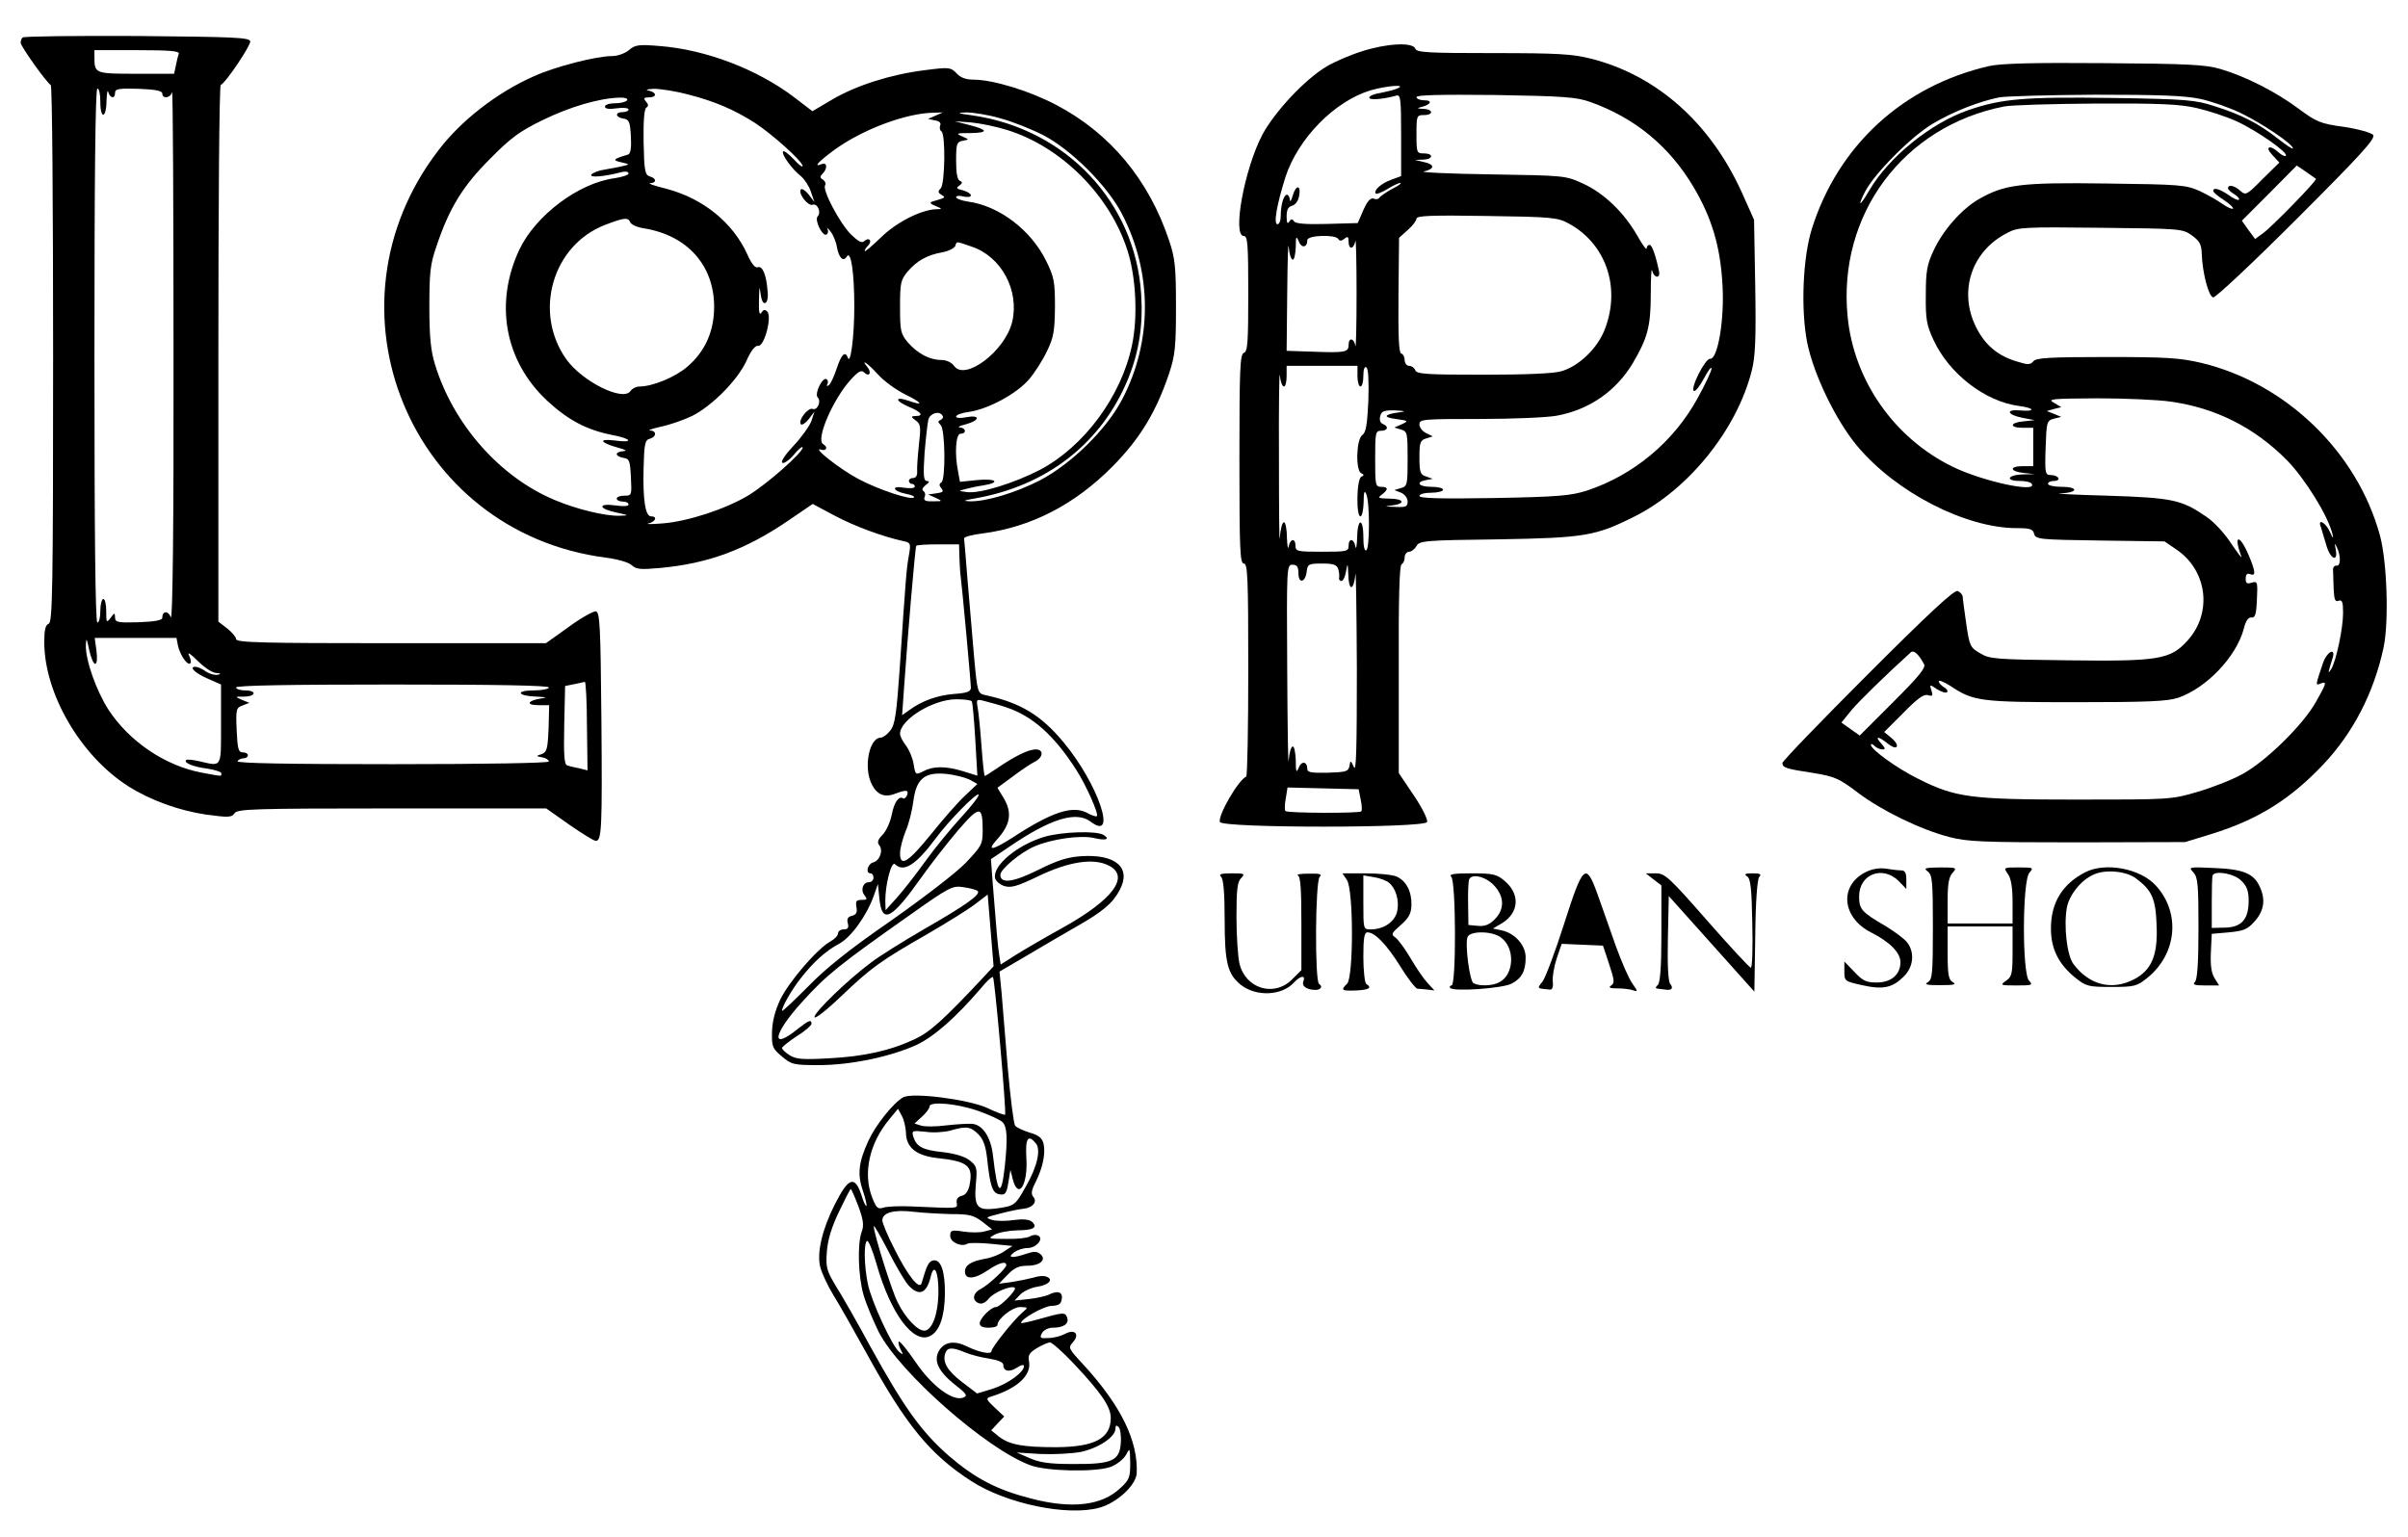 <?xml version="1.0" standalone="no"?>
<!DOCTYPE svg PUBLIC "-//W3C//DTD SVG 20010904//EN"
 "http://www.w3.org/TR/2001/REC-SVG-20010904/DTD/svg10.dtd">
<svg version="1.0" xmlns="http://www.w3.org/2000/svg"
 width="816pt" height="521pt" viewBox="0 0 816 521"
 preserveAspectRatio="xMidYMid meet">
<g transform="translate(0,521) scale(0.1,-0.1)"
fill="#000000" stroke="none">
<path d="M77 5083 c-4 -3 -7 -11 -7 -18 0 -12 90 -138 102 -143 5 -2 8 -412 8
-912 0 -798 -2 -909 -15 -914 -11 -4 -15 -21 -15 -62 0 -175 123 -386 285
-489 74 -47 170 -82 264 -96 75 -10 86 -10 96 5 11 14 62 16 534 16 l522 0 78
-55 c43 -30 84 -55 90 -55 20 0 22 42 19 410 -3 320 -5 365 -19 368 -8 1 -50
-22 -92 -53 l-77 -55 -525 0 c-434 0 -525 2 -525 14 0 7 -14 23 -30 36 l-30
23 0 908 c0 499 3 909 8 911 17 7 102 134 100 148 -3 13 -52 15 -384 18 -209
1 -383 -1 -387 -5z m529 -55 c-3 -7 -7 -25 -10 -40 l-6 -28 -129 0 c-139 0
-141 1 -141 56 l0 24 145 0 c111 0 143 -3 141 -12z m-266 -163 c0 -60 20 -58
21 3 1 26 3 39 6 30 6 -22 23 -24 23 -2 0 13 13 15 80 13 57 -2 80 -7 80 -16
0 -19 28 -16 33 5 3 9 5 -392 5 -893 1 -569 -3 -901 -9 -887 -9 23 -29 22 -29
-2 0 -8 -25 -13 -80 -15 -72 -2 -80 0 -80 16 -1 17 -2 17 -15 -1 -14 -18 -15
-17 -15 22 0 23 -4 42 -10 42 -5 0 -10 -18 -10 -40 0 -22 -4 -40 -10 -40 -7 0
-10 308 -10 905 0 597 3 905 10 905 6 0 10 -20 10 -45z m-18 -1905 c7 0 8 17
5 44 l-6 44 138 0 139 0 5 -26 c7 -32 33 -70 42 -60 4 3 1 16 -5 28 -6 12 7 3
29 -19 23 -23 51 -42 64 -42 16 -1 17 -3 5 -6 -10 -2 -28 3 -40 11 -12 9 -28
16 -36 16 -23 0 -1 -22 44 -41 l43 -19 0 -135 c0 -150 4 -143 -74 -125 -22 5
-42 7 -44 4 -10 -9 23 -23 71 -29 26 -4 48 -11 48 -16 0 -11 5 -11 -65 2 -125
23 -247 106 -317 213 -42 65 -79 170 -77 220 1 26 3 23 11 -16 6 -27 15 -48
20 -48z m1667 -210 l2 -151 -28 7 c-15 3 -34 7 -41 10 -10 3 -12 35 -10 136
l3 133 30 6 c17 4 33 7 37 8 3 0 7 -67 7 -149z m-129 130 c0 -5 -23 -10 -51
-10 -64 0 -56 -19 9 -21 34 -2 39 -3 17 -6 -47 -7 -55 -23 -11 -23 l37 0 -2
-79 c-3 -70 -6 -81 -24 -87 -19 -6 -19 -7 3 -11 12 -2 22 -9 22 -14 0 -5 -210
-9 -531 -9 -351 0 -528 3 -524 10 3 6 13 10 21 10 8 0 14 5 14 10 0 6 -8 10
-17 10 -15 0 -18 11 -21 75 -3 71 -2 76 20 84 l23 9 -25 10 c-25 11 -24 11 8
11 40 1 43 21 2 21 -16 0 -30 5 -30 10 0 7 183 10 530 10 347 0 530 -3 530
-10z"/>
<path d="M2131 5040 c-13 -11 -38 -20 -57 -20 -53 0 -194 -36 -266 -69 -124
-55 -245 -149 -322 -250 -410 -533 -97 -1295 567 -1381 40 -5 77 -16 87 -25
16 -15 31 -16 97 -10 163 15 289 62 432 159 l85 58 75 -40 c68 -36 160 -70
232 -86 25 -5 26 -8 19 -48 -8 -45 -10 -66 -31 -382 -11 -156 -16 -192 -32
-212 -10 -13 -25 -24 -32 -24 -40 0 -60 -103 -30 -160 18 -34 43 -44 79 -30
37 14 46 13 40 -5 -4 -8 -9 -13 -13 -11 -15 10 -31 -13 -39 -55 -5 -25 -19
-56 -31 -68 -16 -16 -19 -26 -12 -35 15 -17 3 -53 -20 -59 -19 -5 -27 -37 -9
-37 6 0 10 -7 10 -15 0 -8 -7 -15 -15 -15 -21 0 -30 -27 -15 -45 10 -13 9 -15
-10 -15 -18 0 -21 -4 -18 -24 4 -18 0 -26 -15 -30 -14 -3 -18 -11 -14 -25 4
-16 0 -21 -14 -21 -10 0 -19 -6 -19 -13 0 -8 -12 -20 -26 -28 -43 -23 -140
-135 -170 -197 -18 -39 -27 -74 -28 -111 -1 -49 2 -55 34 -82 32 -27 39 -29
125 -29 109 0 245 29 332 69 60 29 132 92 221 196 17 21 34 36 37 33 6 -6 46
-460 41 -466 -2 -2 -30 8 -61 23 -65 29 -251 53 -284 36 -33 -18 -93 -93 -118
-147 -34 -74 -38 -114 -19 -170 9 -26 14 -49 12 -51 -2 -3 -10 13 -16 34 -23
70 -44 64 -91 -29 -42 -83 -61 -161 -50 -210 5 -22 26 -66 46 -99 20 -32 69
-119 110 -193 134 -245 216 -345 355 -435 120 -78 328 -121 436 -91 60 17 123
76 126 116 5 110 -53 229 -179 367 -53 57 -54 59 -37 78 24 27 6 46 -27 28
-13 -7 -38 -14 -56 -14 -28 -2 -31 0 -22 17 6 10 21 18 37 18 37 0 56 14 48
35 -7 18 -11 18 -103 -8 -29 -8 -53 -13 -53 -11 0 14 77 57 103 58 25 1 33 6
35 24 4 24 -15 29 -46 13 -9 -4 -39 -11 -66 -14 l-48 -5 20 21 c11 11 37 23
58 26 39 6 55 25 30 34 -9 4 -28 2 -43 -3 -15 -4 -48 -11 -73 -15 l-45 -6 30
31 c22 23 38 30 66 30 44 0 67 21 44 40 -11 9 -22 9 -46 1 -47 -16 -68 -15
-43 4 10 8 31 15 46 15 31 0 58 34 34 43 -7 3 -19 1 -27 -4 -8 -5 -43 -9 -79
-8 -61 0 -64 1 -40 14 14 8 48 14 77 15 55 0 72 10 49 30 -10 7 -30 9 -60 5
-25 -4 -58 -4 -73 0 -26 8 -24 9 27 22 30 8 65 15 77 16 32 3 49 23 35 40 -9
10 -7 23 8 52 24 48 34 97 26 130 -5 18 -17 28 -46 36 -22 7 -45 17 -50 24 -5
6 -16 94 -25 196 -8 101 -18 216 -21 255 l-7 71 94 55 c52 31 126 74 166 97
90 51 124 80 147 124 41 75 -12 123 -130 115 -47 -3 -81 -14 -147 -47 -85 -42
-127 -47 -127 -16 0 19 67 75 115 96 57 25 155 39 201 29 41 -10 57 -5 34 10
-24 15 -141 11 -200 -6 -92 -27 -177 -98 -168 -140 2 -10 16 -22 31 -27 23 -7
42 -2 115 33 104 50 188 63 240 36 72 -37 13 -116 -158 -211 -58 -32 -128 -73
-157 -91 l-52 -33 -5 32 c-5 31 -9 81 -22 243 l-6 82 62 42 c141 96 227 122
276 85 92 -70 26 127 -91 268 -77 93 -146 135 -266 161 -26 6 -27 8 -38 128
-6 68 -16 184 -22 258 -6 74 -11 139 -12 145 -1 5 27 13 63 17 166 22 312 98
440 227 93 94 148 185 192 316 20 61 23 89 23 225 0 135 -3 164 -23 224 -69
207 -200 364 -382 460 -91 48 -215 86 -281 86 -26 0 -45 7 -58 22 -20 20 -24
21 -108 10 -113 -14 -231 -51 -314 -100 l-66 -39 -64 49 c-125 94 -298 160
-454 172 -71 6 -83 4 -104 -14z m200 -150 c90 -23 156 -51 228 -97 58 -38 161
-130 161 -146 0 -5 -14 5 -30 23 -17 18 -33 30 -36 27 -8 -8 30 -61 60 -84 12
-10 28 -34 34 -53 l12 -35 -19 25 c-11 14 -23 22 -27 18 -11 -12 24 -58 40
-52 16 6 30 -26 17 -39 -12 -12 16 -70 30 -62 5 4 7 12 3 18 -3 7 2 3 10 -7 9
-11 19 -34 22 -53 7 -38 22 -52 34 -32 14 21 25 -57 25 -171 0 -101 -13 -199
-22 -172 -9 24 -22 11 -38 -38 -9 -27 -21 -53 -27 -56 -6 -4 -8 -2 -4 4 3 6 2
13 -3 17 -14 8 -42 -50 -30 -62 13 -13 -1 -45 -17 -39 -16 6 -51 -40 -40 -52
4 -4 16 4 27 18 l19 25 -10 -31 c-6 -17 -33 -55 -61 -85 -30 -32 -45 -55 -37
-58 6 -2 25 11 40 30 15 18 28 28 28 22 0 -17 -121 -124 -184 -162 -78 -47
-208 -89 -291 -95 -38 -3 -60 -3 -47 0 24 6 31 24 8 24 -19 0 -28 56 -25 165
2 81 5 94 21 98 23 6 24 27 1 28 -10 0 7 6 37 13 30 6 78 23 105 36 68 34 156
123 185 188 15 34 29 51 39 50 21 -4 48 99 31 116 -8 8 -13 7 -20 -4 -7 -10
-9 4 -8 45 1 43 2 49 5 22 3 -24 9 -37 16 -34 7 2 11 19 8 42 -4 55 -18 86
-34 79 -8 -3 -21 13 -35 45 -49 107 -149 188 -273 221 -41 10 -66 19 -56 19
23 1 22 17 -1 23 -16 5 -19 18 -21 116 -1 72 2 112 9 117 8 5 8 11 -1 21 -9
11 -7 14 10 14 28 0 27 17 -1 23 -13 2 -5 5 18 6 22 0 74 -8 115 -19z m-206
-20 c-3 -5 -22 -10 -41 -10 -19 0 -34 -5 -34 -11 0 -8 14 -10 40 -6 22 3 40 1
40 -4 0 -5 -9 -9 -20 -9 -27 0 -25 -18 3 -22 19 -3 22 -10 25 -61 2 -40 -1
-58 -10 -61 -51 -15 -54 -19 -23 -26 30 -7 30 -7 5 -13 -14 -3 -42 -9 -62 -12
-21 -3 -40 -11 -44 -17 -7 -11 42 -7 104 9 12 3 22 1 22 -5 0 -5 -21 -12 -47
-16 -122 -16 -268 -126 -323 -242 -85 -181 -50 -377 93 -511 72 -67 135 -100
220 -117 69 -13 76 -28 10 -19 -57 7 -50 -7 10 -24 26 -7 34 -11 20 -12 -13
-1 -23 -5 -23 -10 0 -5 10 -11 23 -13 20 -3 22 -9 25 -65 3 -62 3 -63 -22 -63
-14 0 -26 -4 -26 -10 0 -5 9 -10 20 -10 11 0 20 -4 20 -10 0 -6 -18 -7 -45 -3
-60 8 -58 -11 3 -24 45 -10 45 -10 12 -11 -47 -2 -147 22 -222 54 -185 78
-342 256 -404 459 -14 45 -19 93 -19 195 0 116 3 145 24 205 43 129 89 204
181 296 72 73 101 94 181 133 91 44 189 73 257 75 20 1 31 -3 27 -9z m1045
-52 l-25 -11 23 -5 c15 -2 22 -9 18 -17 -3 -8 -1 -17 4 -20 15 -9 12 -179 -2
-193 -10 -10 -10 -15 2 -22 15 -10 17 -9 -30 -23 -11 -3 -8 -8 10 -15 24 -10
24 -11 3 -11 -52 -2 -135 -44 -188 -96 -30 -29 -55 -50 -55 -46 0 4 5 12 12
19 6 6 9 15 5 19 -4 4 -12 2 -18 -4 -8 -8 -20 -2 -45 22 -38 38 -98 151 -88
167 4 5 0 14 -7 19 -11 6 -11 11 -1 21 17 17 15 39 -3 32 -30 -12 -14 6 41 47
96 70 244 126 339 127 l30 1 -25 -11z m220 -9 c41 -11 106 -37 145 -57 95 -49
218 -172 267 -267 103 -198 104 -431 1 -628 -53 -102 -172 -219 -279 -275 -82
-42 -184 -73 -239 -71 -23 1 -19 3 15 9 247 42 435 189 524 409 36 90 50 179
43 285 -20 310 -254 559 -572 605 -52 7 -55 9 -20 10 22 0 74 -8 115 -20z m21
-39 c186 -57 351 -223 410 -410 29 -91 35 -226 15 -320 -36 -173 -162 -343
-311 -422 -87 -45 -202 -81 -247 -76 -31 4 -31 4 -8 10 14 4 42 10 63 13 59
10 43 24 -21 18 l-59 -6 -6 33 c-13 62 -8 130 8 130 21 0 19 20 -2 21 -10 1
-1 6 20 11 48 13 50 33 2 24 -20 -4 -35 -3 -35 2 0 6 20 13 44 16 66 10 160
61 202 109 20 23 48 67 62 97 23 47 26 69 27 150 0 85 -3 101 -29 154 -52 107
-161 189 -267 203 -21 3 -39 10 -39 15 0 4 11 6 25 2 14 -3 25 -2 25 4 0 5
-12 13 -27 17 -22 5 -24 8 -12 16 11 8 11 12 2 16 -9 3 -13 27 -13 68 0 58 2
64 23 68 22 4 22 4 -3 15 -22 10 -19 11 29 11 62 1 60 11 -7 28 l-47 12 56 -4
c31 -3 85 -14 120 -25z m-1275 -314 c3 -7 24 -17 47 -20 146 -24 237 -125 237
-266 0 -83 -31 -152 -91 -203 -40 -35 -118 -67 -162 -67 -11 0 -25 -7 -31 -16
-26 -35 -161 32 -216 107 -114 159 -49 388 131 457 65 25 78 26 85 8z m1157
-82 c101 -34 162 -149 137 -255 -24 -99 -160 -202 -197 -149 -9 12 -26 20 -44
20 -39 0 -80 22 -113 60 -24 29 -26 39 -26 120 0 81 2 91 26 120 31 36 66 56
118 65 21 4 40 14 43 21 6 17 0 17 56 -2z m-317 -434 c20 -22 60 -51 90 -66
59 -29 67 -41 15 -23 -48 17 -51 2 -3 -19 44 -18 54 -32 25 -32 -17 -1 -17 -2
0 -15 17 -12 18 -22 11 -82 -4 -37 -7 -78 -6 -90 1 -14 -4 -23 -13 -23 -8 0
-15 -4 -15 -10 0 -5 5 -10 10 -10 6 0 10 -4 10 -9 0 -6 -16 -7 -37 -4 -45 8
-38 -12 8 -21 18 -3 30 -9 26 -12 -10 -10 -119 26 -187 62 -63 33 -162 111
-127 100 18 -6 24 9 6 19 -25 16 34 152 93 217 26 29 37 35 46 26 17 -17 27
-2 12 17 -27 33 2 13 36 -25z m218 -139 c4 -5 0 -11 -6 -14 -10 -4 -11 -7 0
-18 15 -16 17 -185 2 -194 -8 -5 -8 -11 0 -20 9 -11 5 -14 -17 -17 l-28 -4 25
-11 c25 -12 25 -12 -9 -12 -25 -1 -32 3 -28 14 4 8 2 17 -4 21 -6 3 -3 11 8
20 13 10 14 13 4 14 -11 0 -13 17 -8 93 4 50 10 102 13 115 6 22 38 31 48 13z
m57 -476 c1 -22 2 -51 4 -65 5 -36 35 -362 35 -381 0 -13 -13 -18 -57 -21 -58
-5 -108 -23 -152 -55 l-24 -17 7 99 c12 170 37 469 41 475 2 3 35 5 74 5 l71
0 1 -40z m42 -492 c3 -5 8 -63 12 -130 l7 -122 -48 15 c-59 18 -102 18 -135 0
-26 -13 -27 -13 -33 24 -3 20 -15 49 -26 63 -11 14 -20 32 -20 40 0 48 112
117 191 117 26 0 50 -3 52 -7z m116 -20 c90 -30 163 -95 238 -212 34 -53 77
-150 70 -157 -2 -3 -17 2 -33 11 -50 26 -120 3 -253 -84 -67 -43 -89 -47 -54
-8 48 52 54 93 23 144 l-20 33 53 39 c28 21 62 44 75 50 28 15 29 41 2 41 -24
0 -68 -21 -127 -61 -23 -16 -44 -29 -46 -29 -2 0 -7 46 -11 102 -4 55 -10 114
-13 130 -5 28 -4 29 23 22 16 -4 49 -13 73 -21z m-124 -245 l27 -15 -41 -39
c-23 -21 -74 -79 -114 -129 -80 -99 -107 -115 -107 -67 0 17 9 50 19 75 11 25
22 70 26 101 10 77 38 100 112 93 28 -3 63 -12 78 -19z m-26 -126 c-35 -38
-91 -106 -124 -152 -33 -46 -77 -102 -97 -124 l-37 -41 -1 32 c0 57 21 136 33
124 29 -29 71 -3 139 89 43 58 137 154 144 147 4 -3 -22 -37 -57 -75z m71 -47
c0 -47 -4 -53 -58 -110 -33 -34 -144 -119 -252 -195 -139 -96 -220 -160 -282
-224 -49 -49 -88 -86 -88 -82 0 14 33 72 64 111 42 54 84 92 129 116 40 21 94
95 118 163 l14 40 5 -50 c9 -88 41 -71 145 76 29 41 83 110 120 154 75 87 85
87 85 1z m-17 -205 c12 -11 -40 -48 -183 -130 -69 -40 -149 -90 -178 -112 -78
-58 -192 -168 -192 -185 0 -9 41 23 90 70 104 99 132 119 294 212 65 38 138
83 161 101 l42 32 10 -122 10 -121 -37 -40 c-135 -144 -179 -183 -230 -207
-83 -39 -173 -59 -292 -65 -90 -5 -111 -3 -133 11 -14 9 -25 20 -25 24 0 4 23
22 50 40 28 17 50 37 50 42 0 16 -10 12 -50 -20 -90 -72 -80 -14 18 94 82 91
126 126 360 291 140 99 149 104 187 98 22 -3 44 -9 48 -13z m1 -745 c38 -13
76 -31 83 -38 16 -16 18 -54 8 -150 -12 -109 -25 -97 -40 36 -7 62 -34 104
-70 108 -11 1 -50 -1 -86 -5 -37 -5 -76 -5 -88 -1 l-22 7 25 23 c15 13 26 29
26 35 0 18 93 10 164 -15z m-244 -73 c0 -51 35 -79 106 -87 103 -11 122 -26
110 -89 -4 -22 -13 -36 -27 -39 -13 -3 -19 -12 -17 -24 3 -20 9 -19 -152 -12
-41 2 -85 0 -96 -4 -19 -6 -24 -2 -38 33 -33 83 -10 186 59 268 l28 34 13 -24
c7 -12 13 -38 14 -56z m245 -6 c17 -17 25 -39 30 -82 10 -95 18 -119 43 -122
18 -3 23 3 29 40 l7 43 8 -32 c19 -72 52 -18 46 73 -4 66 6 81 32 49 18 -21 5
-79 -33 -145 -37 -66 -38 -67 -101 -76 -65 -8 -76 5 -69 85 5 53 3 59 -21 78
-16 13 -49 23 -90 28 -69 7 -90 18 -101 52 -6 21 -4 22 42 17 26 -4 64 -1 83
4 54 16 69 14 95 -12z m-406 -245 c17 -46 19 -65 11 -86 -15 -40 -12 -150 6
-213 9 -32 33 -88 52 -127 72 -139 366 -397 513 -451 56 -21 220 -24 272 -6
21 8 43 25 52 40 14 26 14 26 15 -27 0 -48 -3 -57 -34 -85 -62 -59 -164 -71
-302 -35 -117 30 -189 68 -279 145 -93 82 -150 161 -265 369 -45 83 -98 176
-118 207 -31 52 -34 63 -30 116 3 40 16 83 41 135 20 42 38 77 40 77 2 0 14
-27 26 -59z m316 -26 c60 0 75 -4 104 -26 l33 -26 -27 -7 c-15 -4 -47 -4 -71
0 -40 6 -44 4 -44 -15 0 -22 39 -39 59 -26 6 3 43 3 82 -1 l70 -7 -28 -18
c-15 -11 -44 -22 -63 -25 -50 -9 -70 -22 -70 -44 0 -28 33 -26 78 5 37 25 62
32 62 17 0 -11 -60 -67 -87 -81 -27 -14 -30 -39 -6 -48 10 -4 23 2 34 16 17
21 77 46 88 36 7 -7 -50 -65 -64 -65 -17 0 -55 -39 -55 -55 0 -10 10 -15 30
-15 17 0 30 4 30 9 0 21 51 61 77 61 28 -1 28 -1 8 -18 -32 -28 -105 -120
-105 -131 0 -13 -41 -5 -82 15 -42 21 -75 17 -94 -11 -23 -35 -5 -73 53 -119
39 -30 43 -37 27 -43 -35 -13 -105 38 -161 120 -28 41 -54 73 -57 70 -3 -3 0
-15 6 -27 10 -19 9 -19 -5 -8 -24 20 -94 171 -106 230 -13 63 -14 139 -3 146
5 3 19 -32 32 -77 48 -170 126 -274 182 -245 32 16 49 66 50 142 1 78 -14 119
-40 114 -15 -3 -22 -18 -39 -77 -7 -25 -48 27 -92 116 -23 44 -41 88 -41 97 0
26 39 37 105 29 33 -4 92 -7 130 -8z m-146 -242 c36 -38 61 -27 75 30 11 47
26 19 26 -49 0 -76 -21 -134 -48 -134 -23 0 -64 43 -90 96 -21 41 -82 237 -81
258 0 6 22 -32 49 -84 26 -52 58 -105 69 -117z m558 -263 c96 -102 127 -148
127 -186 0 -69 -54 -98 -184 -99 -113 0 -159 8 -195 36 l-26 21 22 24 22 23
-33 31 c-28 26 -30 31 -13 36 91 28 139 73 130 120 -4 21 1 29 27 45 17 10 37
19 44 19 7 0 43 -32 79 -70z m-366 36 c19 -8 55 -17 82 -21 29 -5 47 -12 47
-21 0 -22 20 -26 45 -10 15 10 25 12 25 6 0 -21 -54 -60 -106 -77 l-53 -16
-51 39 c-50 38 -68 69 -56 99 7 19 24 19 67 1z m527 -307 c-4 -61 -31 -72
-164 -71 -78 0 -111 5 -145 20 l-44 19 80 -5 c45 -2 105 1 138 7 60 13 117 51
117 79 0 11 3 13 11 5 5 -5 9 -30 7 -54z"/>
<path d="M4615 5036 c-39 -12 -92 -35 -119 -51 -73 -43 -175 -152 -218 -231
-61 -116 -103 -344 -63 -344 13 0 15 -28 15 -195 0 -165 -2 -197 -15 -201 -13
-5 -15 -55 -15 -360 0 -308 2 -354 15 -354 13 0 15 -47 15 -359 0 -198 -3
-361 -7 -363 -27 -12 -97 -133 -89 -154 8 -21 694 -21 702 0 3 8 -17 49 -45
90 l-51 76 0 352 c-1 238 2 354 10 356 5 2 10 12 10 23 0 10 7 19 15 19 8 0
19 9 25 19 9 18 26 20 277 23 293 5 330 11 463 78 183 92 346 295 396 493 12
46 15 106 12 285 l-4 227 -42 94 c-107 235 -287 395 -510 452 -65 16 -111 19
-333 19 -219 0 -258 2 -263 15 -8 23 -98 18 -181 -9z m120 -126 c-11 -5 -37
-11 -57 -15 -21 -3 -38 -10 -38 -16 0 -9 45 -6 92 7 14 4 16 -10 16 -134 l0
-139 -33 -12 c-34 -12 -62 -37 -53 -47 3 -3 21 4 39 15 19 12 39 21 44 21 6
-1 -7 -10 -27 -20 -20 -11 -39 -24 -43 -29 -3 -6 -12 -8 -20 -4 -11 3 -21 -8
-35 -39 l-19 -44 -105 -3 c-71 -2 -106 1 -111 9 -6 9 -10 9 -16 -1 -6 -10 -9
-4 -9 17 0 23 5 33 19 37 10 2 20 16 23 31 8 39 -10 42 -21 4 -5 -18 -10 -25
-10 -15 -1 9 -5 17 -10 17 -11 0 -21 -35 -21 -72 0 -16 -5 -28 -11 -28 -14 0
-3 64 27 160 43 131 166 257 289 294 56 16 125 21 90 6z m655 -46 c151 -54
267 -150 349 -288 62 -105 91 -202 98 -332 7 -117 -16 -253 -42 -250 -17 1
-68 -101 -55 -109 5 -3 20 16 34 42 14 26 25 42 26 34 0 -8 -21 -53 -47 -100
-81 -148 -216 -261 -376 -314 -54 -17 -96 -21 -314 -25 -182 -3 -253 -1 -253
7 0 6 17 11 40 11 22 0 40 5 40 10 0 6 -18 10 -40 10 -43 0 -55 16 -17 23 l22
4 -22 8 c-20 6 -23 14 -23 65 0 51 3 58 23 64 l22 7 -22 11 c-13 6 -23 19 -23
30 0 17 12 18 203 18 112 0 230 5 262 11 110 20 201 83 258 178 50 85 61 124
61 236 0 55 2 90 5 77 6 -25 28 -27 23 -2 -11 54 -24 90 -32 90 -6 0 -10 -6
-10 -12 0 -7 -14 12 -31 42 -45 79 -112 144 -183 177 -61 28 -61 28 -316 32
-140 2 -241 7 -225 10 38 8 38 24 -1 32 l-29 7 28 1 c34 1 36 21 2 21 -24 0
-25 2 -25 65 0 63 1 65 25 65 34 0 32 20 -2 21 -21 1 -23 2 -8 6 34 8 41 23
12 23 -15 0 -27 5 -27 11 0 7 79 9 268 7 234 -4 274 -7 322 -24z m-75 -411
c126 -68 178 -215 124 -357 -24 -65 -87 -126 -147 -144 -25 -8 -121 -12 -265
-12 -191 0 -226 2 -231 15 -3 8 -12 15 -21 15 -8 0 -15 9 -15 19 0 11 -5 21
-12 23 -8 3 -10 59 -9 198 l2 194 30 27 c16 14 29 31 29 38 0 10 52 12 238 9
219 -3 240 -5 277 -25z m-934 -123 c5 0 9 19 10 43 0 36 2 39 10 19 9 -24 29
-22 29 4 0 17 95 20 105 4 5 -8 11 -7 21 1 11 9 14 7 14 -10 0 -28 17 -27 23
2 2 12 4 -68 4 -178 0 -110 -2 -190 -4 -177 -5 27 -23 29 -23 3 0 -25 -12 -27
-121 -23 l-89 3 2 197 c1 108 3 178 5 155 2 -24 8 -43 14 -43z m-30 -430 c5 0
9 16 9 35 l0 35 120 0 120 0 0 -35 c0 -19 5 -35 10 -35 6 0 10 16 10 36 0 22
4 33 10 29 7 -4 9 -46 7 -113 -4 -82 -8 -108 -21 -117 -20 -15 -23 -120 -3
-129 10 -5 10 -7 0 -12 -16 -7 -18 -134 -3 -134 6 0 10 21 11 48 0 35 3 42 9
27 12 -28 12 -183 0 -190 -6 -4 -10 13 -10 44 0 68 -20 66 -21 -1 -1 -29 -4
-43 -6 -30 -5 27 -23 29 -23 2 0 -19 -7 -20 -90 -20 -83 0 -90 1 -90 20 0 27
-18 25 -23 -2 -2 -13 -5 1 -6 30 0 28 -5 52 -10 52 -6 0 -12 -24 -14 -52 -2
-29 -3 91 -3 267 -1 176 1 303 3 283 2 -21 8 -38 14 -38z m394 -87 c-55 -7
-61 -17 -15 -23 43 -6 44 -7 20 -18 l-25 -11 23 -7 c21 -6 22 -12 22 -99 0
-87 -1 -93 -22 -99 l-23 -7 23 -9 c12 -5 22 -18 22 -30 0 -17 -6 -20 -42 -18
-37 1 -39 2 -10 5 47 6 39 23 -10 23 -38 1 -41 2 -25 14 22 17 22 26 -3 26
-19 0 -20 7 -20 95 0 88 1 95 20 95 23 0 27 15 6 23 -9 4 -12 14 -9 26 4 18
13 21 52 20 32 -2 37 -3 16 -6z m-345 -546 c0 -37 24 -31 28 6 3 25 7 27 52
27 39 0 50 -4 55 -19 3 -10 4 -23 3 -29 -2 -5 2 -11 7 -11 6 -1 13 13 16 31 6
32 6 31 8 -9 0 -24 5 -43 10 -43 6 0 12 19 14 43 2 23 4 -120 5 -318 0 -271
-2 -354 -10 -335 -11 24 -12 24 -15 4 -4 -19 -11 -21 -74 -23 -55 -1 -69 1
-69 13 0 26 -20 28 -29 4 -8 -19 -10 -15 -10 25 -1 26 -5 47 -10 47 -6 0 -12
-21 -14 -47 -2 -27 -4 112 -5 307 -2 350 -2 356 18 356 15 0 20 -7 20 -29z
m211 -767 c4 -19 5 -37 2 -40 -7 -7 -250 -6 -257 1 -3 3 -3 22 1 42 l6 38 120
-3 121 -3 7 -35z"/>
<path d="M6740 4986 c-291 -67 -511 -269 -600 -551 -31 -99 -38 -273 -16 -386
22 -108 96 -262 169 -350 131 -157 367 -279 542 -279 44 0 54 -3 58 -19 5 -19
17 -20 223 -23 l219 -3 41 -28 c104 -71 122 -214 37 -308 -58 -64 -96 -71
-405 -67 -244 3 -266 4 -298 24 -33 19 -36 24 -47 100 -6 43 -12 85 -12 92 -1
7 -8 15 -17 19 -12 4 -97 -75 -305 -283 -159 -159 -289 -294 -289 -300 0 -16
13 -20 106 -34 71 -12 86 -18 149 -66 82 -62 214 -126 311 -151 60 -16 117
-18 434 -18 l365 1 88 27 c158 49 267 117 379 235 103 109 172 244 205 396 19
88 12 293 -12 381 -77 283 -318 516 -605 585 -73 17 -118 20 -321 20 -193 0
-239 -3 -248 -14 -11 -13 -19 -13 -57 -1 -64 19 -108 56 -138 117 -60 121 -15
258 107 319 35 19 57 20 315 17 271 -3 278 -3 310 -26 26 -19 32 -31 33 -60 2
-65 23 -147 39 -150 8 -1 132 115 284 267 219 219 267 272 258 284 -7 7 -51
20 -99 27 -81 11 -93 17 -153 61 -76 57 -180 110 -265 135 -51 15 -110 18
-395 20 -242 2 -350 -1 -390 -10z m715 -111 c38 -8 101 -30 140 -49 70 -34
175 -104 175 -119 0 -4 -23 11 -52 34 -64 50 -121 80 -213 109 -64 21 -93 24
-346 28 -297 4 -376 -2 -491 -42 -126 -44 -268 -159 -334 -272 -32 -55 -41
-57 -14 -4 32 62 156 187 230 231 69 41 156 75 225 89 22 4 168 8 325 9 216 0
302 -3 355 -14z m-12 -31 c40 -9 101 -29 136 -45 68 -31 177 -107 167 -117 -3
-3 -14 2 -24 11 -30 28 -49 20 -22 -8 l24 -26 -57 -56 c-53 -54 -57 -56 -75
-40 -19 18 -42 23 -42 9 0 -4 9 -13 21 -20 12 -7 19 -16 16 -19 -3 -3 -19 4
-35 16 -31 21 -52 27 -52 14 0 -5 16 -18 36 -31 20 -13 33 -26 31 -29 -3 -3
-19 4 -36 16 -17 12 -52 32 -78 44 -45 20 -65 22 -314 25 -293 4 -347 -3 -435
-54 -58 -34 -121 -106 -152 -174 -22 -47 -26 -70 -26 -150 -1 -82 3 -103 26
-152 53 -115 175 -209 290 -224 54 -7 57 -20 2 -15 -49 4 -42 -15 9 -25 l42
-8 -37 -4 c-48 -4 -50 -22 -3 -22 l35 0 0 -65 0 -65 -35 0 c-47 0 -45 -18 3
-23 l37 -4 -42 -1 c-51 -2 -58 -22 -9 -22 19 0 38 -4 41 -10 20 -32 -169 9
-270 59 -197 97 -333 292 -354 508 -34 346 189 645 530 712 24 5 165 9 312 10
214 1 283 -2 340 -15z m405 -240 c6 -4 -150 -164 -180 -185 l-26 -19 -23 31
-22 31 93 93 93 94 31 -21 c17 -12 33 -23 34 -24z m-494 -755 c154 -21 286
-88 396 -199 62 -64 139 -188 154 -250 4 -18 2 -16 -9 8 -15 33 -43 46 -30 15
3 -10 11 -37 18 -60 13 -48 41 -61 32 -15 -4 22 -4 24 4 7 14 -29 13 -65 -1
-62 -7 1 -13 -6 -12 -15 0 -10 1 -39 2 -64 2 -37 5 -45 17 -40 12 4 15 -4 15
-42 0 -52 -24 -165 -41 -191 -11 -17 -11 -14 5 37 13 39 -18 25 -32 -15 -26
-77 -26 -77 -9 -70 23 9 22 3 -15 -62 -43 -77 -168 -200 -248 -244 -36 -20
-105 -47 -154 -61 -87 -26 -94 -26 -411 -26 -359 0 -409 7 -536 71 -69 34
-158 98 -159 114 0 5 5 4 12 -3 7 -7 19 -12 27 -12 11 0 10 4 -4 20 -24 26
-10 26 23 -1 33 -26 43 -6 10 21 l-23 19 65 65 c48 49 69 64 83 60 16 -5 18
-2 12 16 -7 21 -6 21 19 4 15 -9 30 -14 34 -10 4 4 -1 12 -11 17 -9 6 -17 14
-17 20 0 5 17 -2 38 -15 79 -53 101 -56 426 -56 244 0 311 3 347 15 96 33 196
138 222 232 7 29 16 42 27 40 12 -1 16 11 18 61 3 60 2 63 -18 57 -16 -5 -20
-2 -20 14 0 14 5 19 15 15 20 -8 19 8 -6 67 -31 71 -51 66 -24 -6 4 -11 -10 8
-33 41 -22 35 -60 76 -86 93 -83 57 -113 64 -336 71 -113 3 -184 7 -157 8 60
2 62 22 2 22 -25 0 -45 5 -45 10 0 6 9 10 21 10 11 0 17 5 14 10 -3 6 -15 10
-26 10 -18 0 -20 6 -17 92 3 89 4 92 28 99 l25 6 -24 10 -25 10 25 7 24 6 -25
15 c-23 13 -8 14 147 15 94 0 206 -5 247 -11z m-834 -890 c7 -12 -17 -41 -105
-129 l-113 -113 -31 22 -31 22 34 42 c28 33 114 117 201 196 10 9 26 -5 45
-40z"/>
<path d="M6320 2253 c-88 -46 -78 -153 20 -203 65 -33 100 -69 100 -101 0 -42
-31 -69 -81 -69 -35 0 -47 6 -75 36 l-34 35 0 -33 c0 -33 1 -34 60 -47 71 -16
103 -9 141 29 34 33 38 83 11 117 -9 11 -42 36 -72 54 -82 48 -90 57 -90 101
0 75 79 106 134 52 l26 -27 0 32 c0 23 -5 31 -17 31 -10 0 -34 3 -53 6 -23 3
-47 -1 -70 -13z"/>
<path d="M6533 2256 c15 -12 17 -33 17 -189 0 -157 -2 -177 -17 -186 -14 -8
-4 -10 42 -10 46 0 56 2 43 10 -15 8 -18 25 -18 99 l0 90 110 0 110 0 0 -84
c0 -76 -2 -86 -22 -100 -21 -15 -20 -16 35 -16 53 0 57 1 43 16 -24 24 -23
339 1 366 15 17 14 18 -36 18 -52 0 -52 0 -37 -22 11 -15 16 -46 16 -95 l0
-73 -110 0 -110 0 0 77 c0 57 4 81 17 95 15 17 14 18 -43 18 -51 -1 -57 -2
-41 -14z"/>
<path d="M7065 2253 c-77 -40 -115 -103 -115 -190 0 -69 26 -121 83 -167 36
-29 44 -31 122 -31 78 0 86 2 122 31 100 81 113 220 29 312 -53 59 -173 81
-241 45z m173 -20 c54 -40 67 -69 70 -157 5 -104 -17 -155 -78 -186 -75 -38
-151 -18 -204 53 -22 30 -33 129 -22 191 8 43 49 94 91 112 39 18 110 12 143
-13z"/>
<path d="M7433 2253 c15 -17 17 -42 17 -189 0 -119 -4 -174 -12 -182 -9 -9 -2
-12 35 -12 l47 0 -15 24 c-11 17 -15 42 -13 88 l3 63 58 5 c51 5 63 10 88 38
31 35 37 73 17 116 -20 45 -55 60 -153 64 -89 4 -90 4 -72 -15z m162 -28 c19
-18 25 -35 25 -68 0 -63 -24 -90 -81 -91 l-44 -1 0 85 c0 47 1 88 3 93 8 18
74 6 97 -18z"/>
<path d="M4138 2238 c8 -8 12 -55 12 -145 0 -147 10 -185 55 -221 52 -41 139
-37 180 8 21 23 40 26 32 5 -7 -16 8 -28 36 -30 21 -2 32 11 17 20 -15 9 -13
348 2 363 9 9 1 12 -37 11 -28 0 -44 -3 -37 -6 9 -3 12 -46 12 -163 l0 -158
-31 -31 c-61 -62 -159 -32 -179 54 -5 22 -10 93 -10 157 0 93 3 120 16 132 14
15 11 16 -32 16 -37 0 -45 -3 -36 -12z"/>
<path d="M4564 2228 c23 -32 23 -329 1 -352 -23 -22 -19 -25 30 -23 44 2 56 9
35 22 -5 3 -10 44 -10 91 0 64 3 84 14 84 25 0 64 -40 111 -115 25 -41 52 -75
58 -76 7 0 22 -2 35 -3 l23 -3 -24 26 c-13 14 -39 52 -58 85 -19 32 -42 63
-51 69 -15 10 -13 14 19 42 27 24 35 38 36 67 1 46 -17 82 -50 97 -13 6 -60
11 -104 11 l-80 0 15 -22z m143 -10 c23 -19 35 -59 28 -95 -7 -36 -45 -63 -90
-63 -25 0 -25 0 -25 91 l0 92 36 -6 c20 -3 43 -12 51 -19z"/>
<path d="M4918 2238 c16 -16 17 -368 1 -368 -5 0 -8 -4 -5 -8 8 -14 178 -2
208 14 35 18 48 43 48 89 0 42 -37 83 -83 92 l-28 6 31 18 c58 36 62 99 8 144
-26 22 -39 25 -111 25 -63 0 -78 -3 -69 -12z m143 -27 c37 -38 39 -82 4 -117
-19 -19 -34 -24 -57 -22 l-32 3 -1 70 c-1 39 1 76 3 83 7 22 53 13 83 -17z
m26 -179 c48 -36 44 -125 -6 -151 -23 -13 -70 -14 -88 -3 -13 8 -29 132 -20
156 9 22 85 21 114 -2z"/>
<path d="M5300 2078 c-30 -94 -63 -182 -73 -195 -19 -24 -20 -23 26 -27 7 -1
11 9 9 27 -2 15 4 50 13 78 l17 50 70 -3 70 -3 21 -63 c18 -55 19 -64 7 -72
-11 -7 -5 -10 22 -10 20 0 44 -3 54 -7 14 -5 14 -2 -4 23 -12 16 -37 74 -57
129 -19 55 -47 133 -61 173 -40 111 -49 103 -114 -100z"/>
<path d="M5604 2229 l26 -20 0 -163 c0 -113 -4 -166 -12 -174 -9 -9 -9 -12 0
-13 7 -1 18 -2 25 -3 21 -4 29 5 17 19 -7 8 -10 64 -8 155 l3 143 145 -162
145 -162 3 187 c1 118 7 192 13 201 9 10 5 13 -22 13 -25 0 -30 -3 -19 -10 12
-7 16 -39 18 -160 2 -82 0 -150 -5 -150 -4 0 -71 72 -148 160 -129 147 -143
160 -174 160 l-34 0 27 -21z"/>
</g>
</svg>
